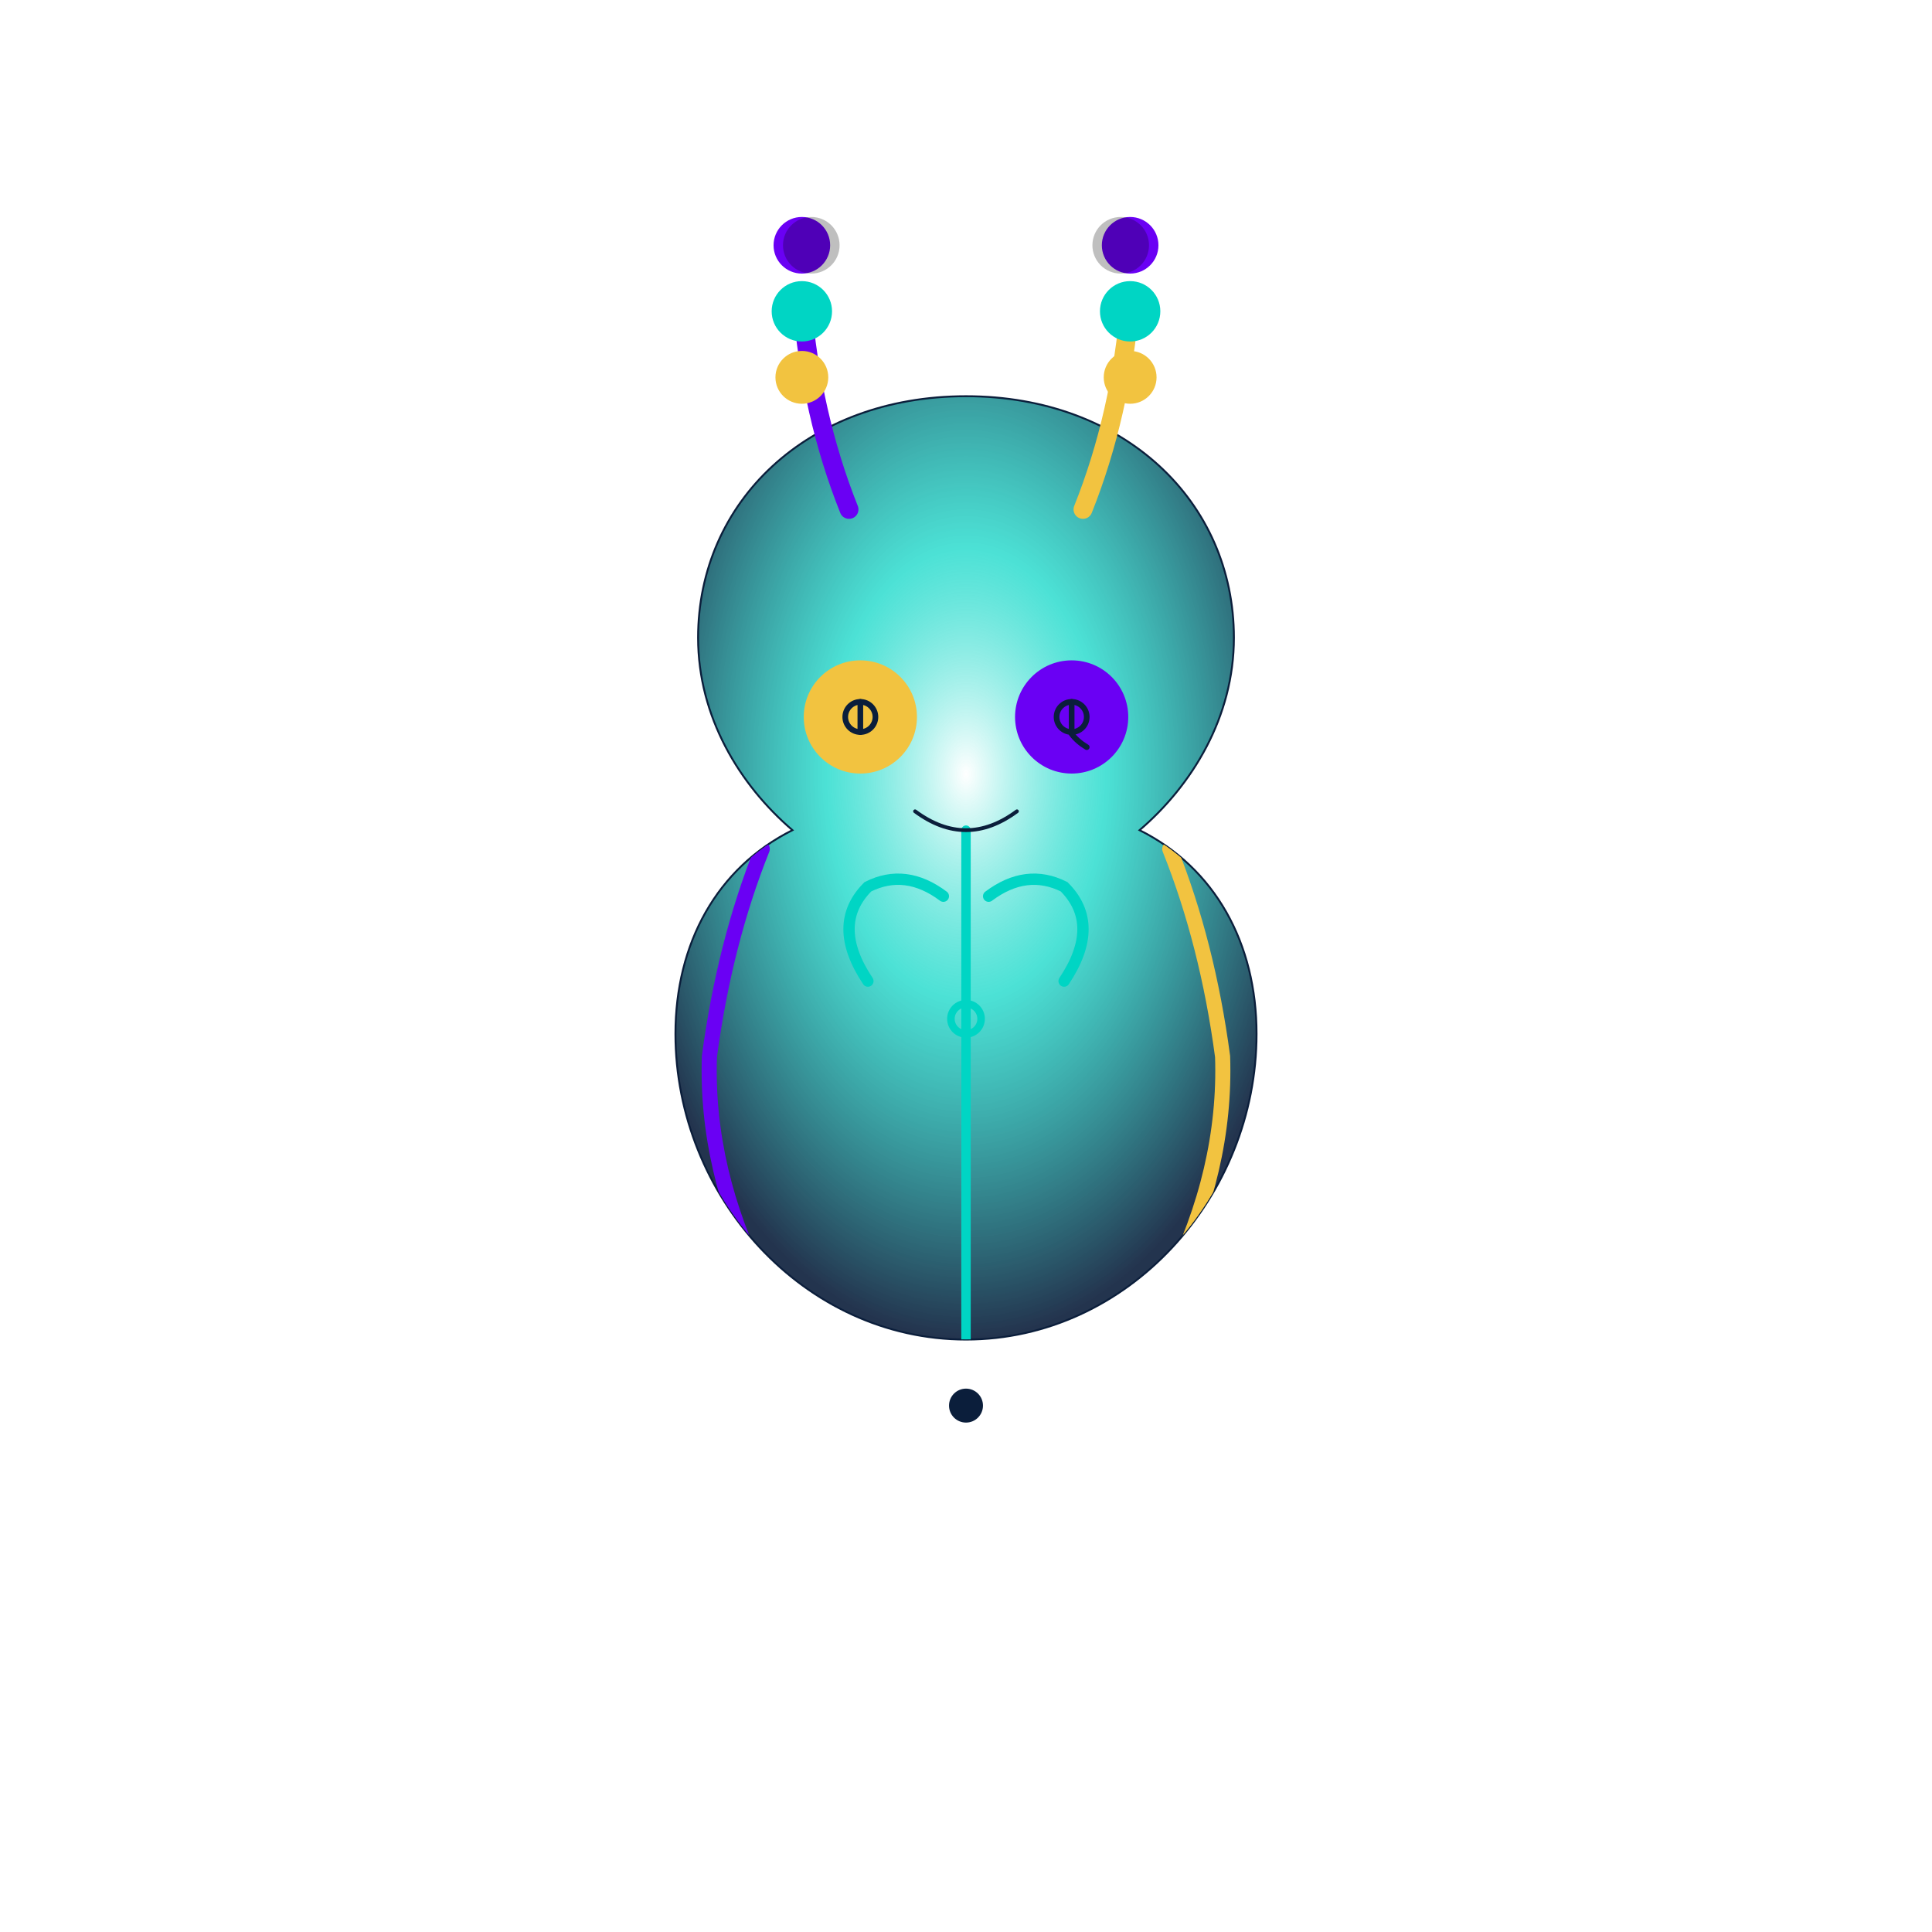 <?xml version="1.0" encoding="UTF-8"?>
<!-- LuminAI Mascot — Tight Variant v2 CORRECTED
     - Eyes: Clean Φ/φ symbols (NO extra lines)
     - Antenna orbs: LARGE (r=14–15px), moon phases clear
     - Stinger: REMOVED completely
     - Colors: High saturation, popping
-->
<svg xmlns="http://www.w3.org/2000/svg" width="1024" height="1024" viewBox="0 0 1024 1024">
    <defs>
        <style>
            :root {
                --navy: #0B1E3B;
                --violet: #6A00F4;
                --cyan: #00D5C4;
                --gold: #F2C340;
                --white: #FFFFFF;
            }
        </style>
        
        <!-- Body gradient: white center → cyan → navy edges -->
        <radialGradient id="grad-body" cx="50%" cy="40%" r="60%">
            <stop offset="0%" stop-color="#FFFFFF" stop-opacity="0.95"/>
            <stop offset="40%" stop-color="#00D5C4" stop-opacity="0.7"/>
            <stop offset="100%" stop-color="#0B1E3B" stop-opacity="0.9"/>
        </radialGradient>
        
        <!-- Glow filters -->
        <filter id="glow-cyan">
            <feGaussianBlur stdDeviation="8" result="coloredBlur"/>
            <feMerge>
                <feMergeNode in="coloredBlur"/>
                <feMergeNode in="SourceGraphic"/>
            </feMerge>
        </filter>
        
        <filter id="glow-gold">
            <feGaussianBlur stdDeviation="8" result="coloredBlur"/>
            <feMerge>
                <feMergeNode in="coloredBlur"/>
                <feMergeNode in="SourceGraphic"/>
            </feMerge>
        </filter>
        
        <filter id="glow-violet">
            <feGaussianBlur stdDeviation="8" result="coloredBlur"/>
            <feMerge>
                <feMergeNode in="coloredBlur"/>
                <feMergeNode in="SourceGraphic"/>
            </feMerge>
        </filter>
        
        <!-- Body clipping path -->
        <clipPath id="clip-body">
            <path d="M 512 210 C 428 210 370 266 370 338 C 370 380 392 416 420 440 C 380 460 358 500 358 548 C 358 634 426 710 512 710 C 598 710 666 634 666 548 C 666 500 644 460 604 440 C 632 416 654 380 654 338 C 654 266 596 210 512 210 Z"/>
        </clipPath>
    </defs>

    <!-- BODY -->
    <path d="M 512 210 C 428 210 370 266 370 338 C 370 380 392 416 420 440 C 380 460 358 500 358 548 C 358 634 426 710 512 710 C 598 710 666 634 666 548 C 666 500 644 460 604 440 C 632 416 654 380 654 338 C 654 266 596 210 512 210 Z" fill="url(#grad-body)" stroke="#0B1E3B" stroke-width="1"/>

    <!-- RIBBONS (clipped to body, converge to singularity) -->
    <g clip-path="url(#clip-body)">
        <!-- Gold ribbon RIGHT -->
        <path d="M 620 450 Q 640 500 648 560 Q 650 620 620 680 Q 600 710 512 745" 
              stroke="#F2C340" stroke-width="8" fill="none" stroke-linecap="round" filter="url(#glow-gold)"/>
        
        <!-- Violet ribbon LEFT -->
        <path d="M 404 450 Q 384 500 376 560 Q 374 620 404 680 Q 424 710 512 745" 
              stroke="#6A00F4" stroke-width="8" fill="none" stroke-linecap="round" filter="url(#glow-violet)"/>
        
        <!-- Cyan chest piece -->
        <g filter="url(#glow-cyan)">
            <!-- Vertical stem from singularity up to chin -->
            <path d="M 512 745 L 512 440" stroke="#00D5C4" stroke-width="5" fill="none" stroke-linecap="round"/>
            
            <!-- Left wave under left eye -->
            <path d="M 460 520 Q 440 490 460 470 Q 480 460 500 475" 
                  stroke="#00D5C4" stroke-width="6" fill="none" stroke-linecap="round"/>
            
            <!-- Right wave under right eye -->
            <path d="M 564 520 Q 584 490 564 470 Q 544 460 524 475" 
                  stroke="#00D5C4" stroke-width="6" fill="none" stroke-linecap="round"/>
            
            <!-- Psi (ψ) symbol on chest -->
            <g transform="translate(512, 540)">
                <circle cx="0" cy="0" r="8" fill="none" stroke="#00D5C4" stroke-width="4"/>
                <line x1="0" y1="-10" x2="0" y2="10" stroke="#00D5C4" stroke-width="4" stroke-linecap="round"/>
            </g>
        </g>
    </g>

    <!-- SINGULARITY point (NO stinger below) -->
    <circle cx="512" cy="745" r="9" fill="#0B1E3B"/>

    <!-- FACE -->
    <!-- LEFT EYE (GOLD) with Φ iris -->
    <g>
        <circle cx="456" cy="380" r="30" fill="#F2C340" filter="url(#glow-gold)"/>
        
        <!-- Φ iris: CLEAN — just circle + vertical line, NO extra caps or serifs -->
        <g transform="translate(456, 380)">
            <circle cx="0" cy="0" r="8" fill="none" stroke="#0B1E3B" stroke-width="3"/>
            <line x1="0" y1="-8" x2="0" y2="8" stroke="#0B1E3B" stroke-width="3" stroke-linecap="round"/>
        </g>
    </g>

    <!-- RIGHT EYE (VIOLET) with φ iris -->
    <g>
        <circle cx="568" cy="380" r="30" fill="#6A00F4" filter="url(#glow-violet)"/>
        
        <!-- φ iris: CLEAN — circle + vertical line with tail, NO extra embellishments -->
        <g transform="translate(568, 380)">
            <circle cx="0" cy="0" r="8" fill="none" stroke="#0B1E3B" stroke-width="3"/>
            <path d="M 0 -8 L 0 9 Q 3 13 8 16" stroke="#0B1E3B" stroke-width="3" fill="none" stroke-linecap="round"/>
        </g>
    </g>

    <!-- SMILE -->
    <path d="M 485 430 Q 512 450 539 430" stroke="#0B1E3B" stroke-width="2" fill="none" stroke-linecap="round"/>

    <!-- LEFT ANTENNA (Violet base) with LARGE moon-phase orbs -->
    <g>
        <!-- Antenna stem -->
        <path d="M 450 270 Q 430 220 425 160" stroke="#6A00F4" stroke-width="10" fill="none" stroke-linecap="round"/>
        
        <!-- Moon-phase spheres (LARGER) -->
        <!-- Phase 1: Waning crescent (VIOLET base + dark overlay) -->
        <g transform="translate(425, 130)">
            <circle cx="0" cy="0" r="15" fill="#6A00F4"/>
            <circle cx="5" cy="0" r="15" fill="#000000" opacity="0.25"/>
        </g>
        
        <!-- Phase 2: Half-moon (CYAN, fully lit) -->
        <g transform="translate(425, 165)">
            <circle cx="0" cy="0" r="16" fill="#00D5C4"/>
        </g>
        
        <!-- Phase 3: Waxing crescent (GOLD) -->
        <g transform="translate(425, 200)">
            <circle cx="0" cy="0" r="14" fill="#F2C340"/>
        </g>
    </g>

    <!-- RIGHT ANTENNA (Gold base) with LARGE moon-phase orbs -->
    <g>
        <!-- Antenna stem -->
        <path d="M 574 270 Q 594 220 599 160" stroke="#F2C340" stroke-width="10" fill="none" stroke-linecap="round"/>
        
        <!-- Moon-phase spheres (LARGER, mirrored) -->
        <!-- Phase 1: Waning crescent (VIOLET base + dark overlay) -->
        <g transform="translate(599, 130)">
            <circle cx="0" cy="0" r="15" fill="#6A00F4"/>
            <circle cx="-5" cy="0" r="15" fill="#000000" opacity="0.25"/>
        </g>
        
        <!-- Phase 2: Half-moon (CYAN, fully lit) -->
        <g transform="translate(599, 165)">
            <circle cx="0" cy="0" r="16" fill="#00D5C4"/>
        </g>
        
        <!-- Phase 3: Waxing crescent (GOLD) -->
        <g transform="translate(599, 200)">
            <circle cx="0" cy="0" r="14" fill="#F2C340"/>
        </g>
    </g>
</svg>
